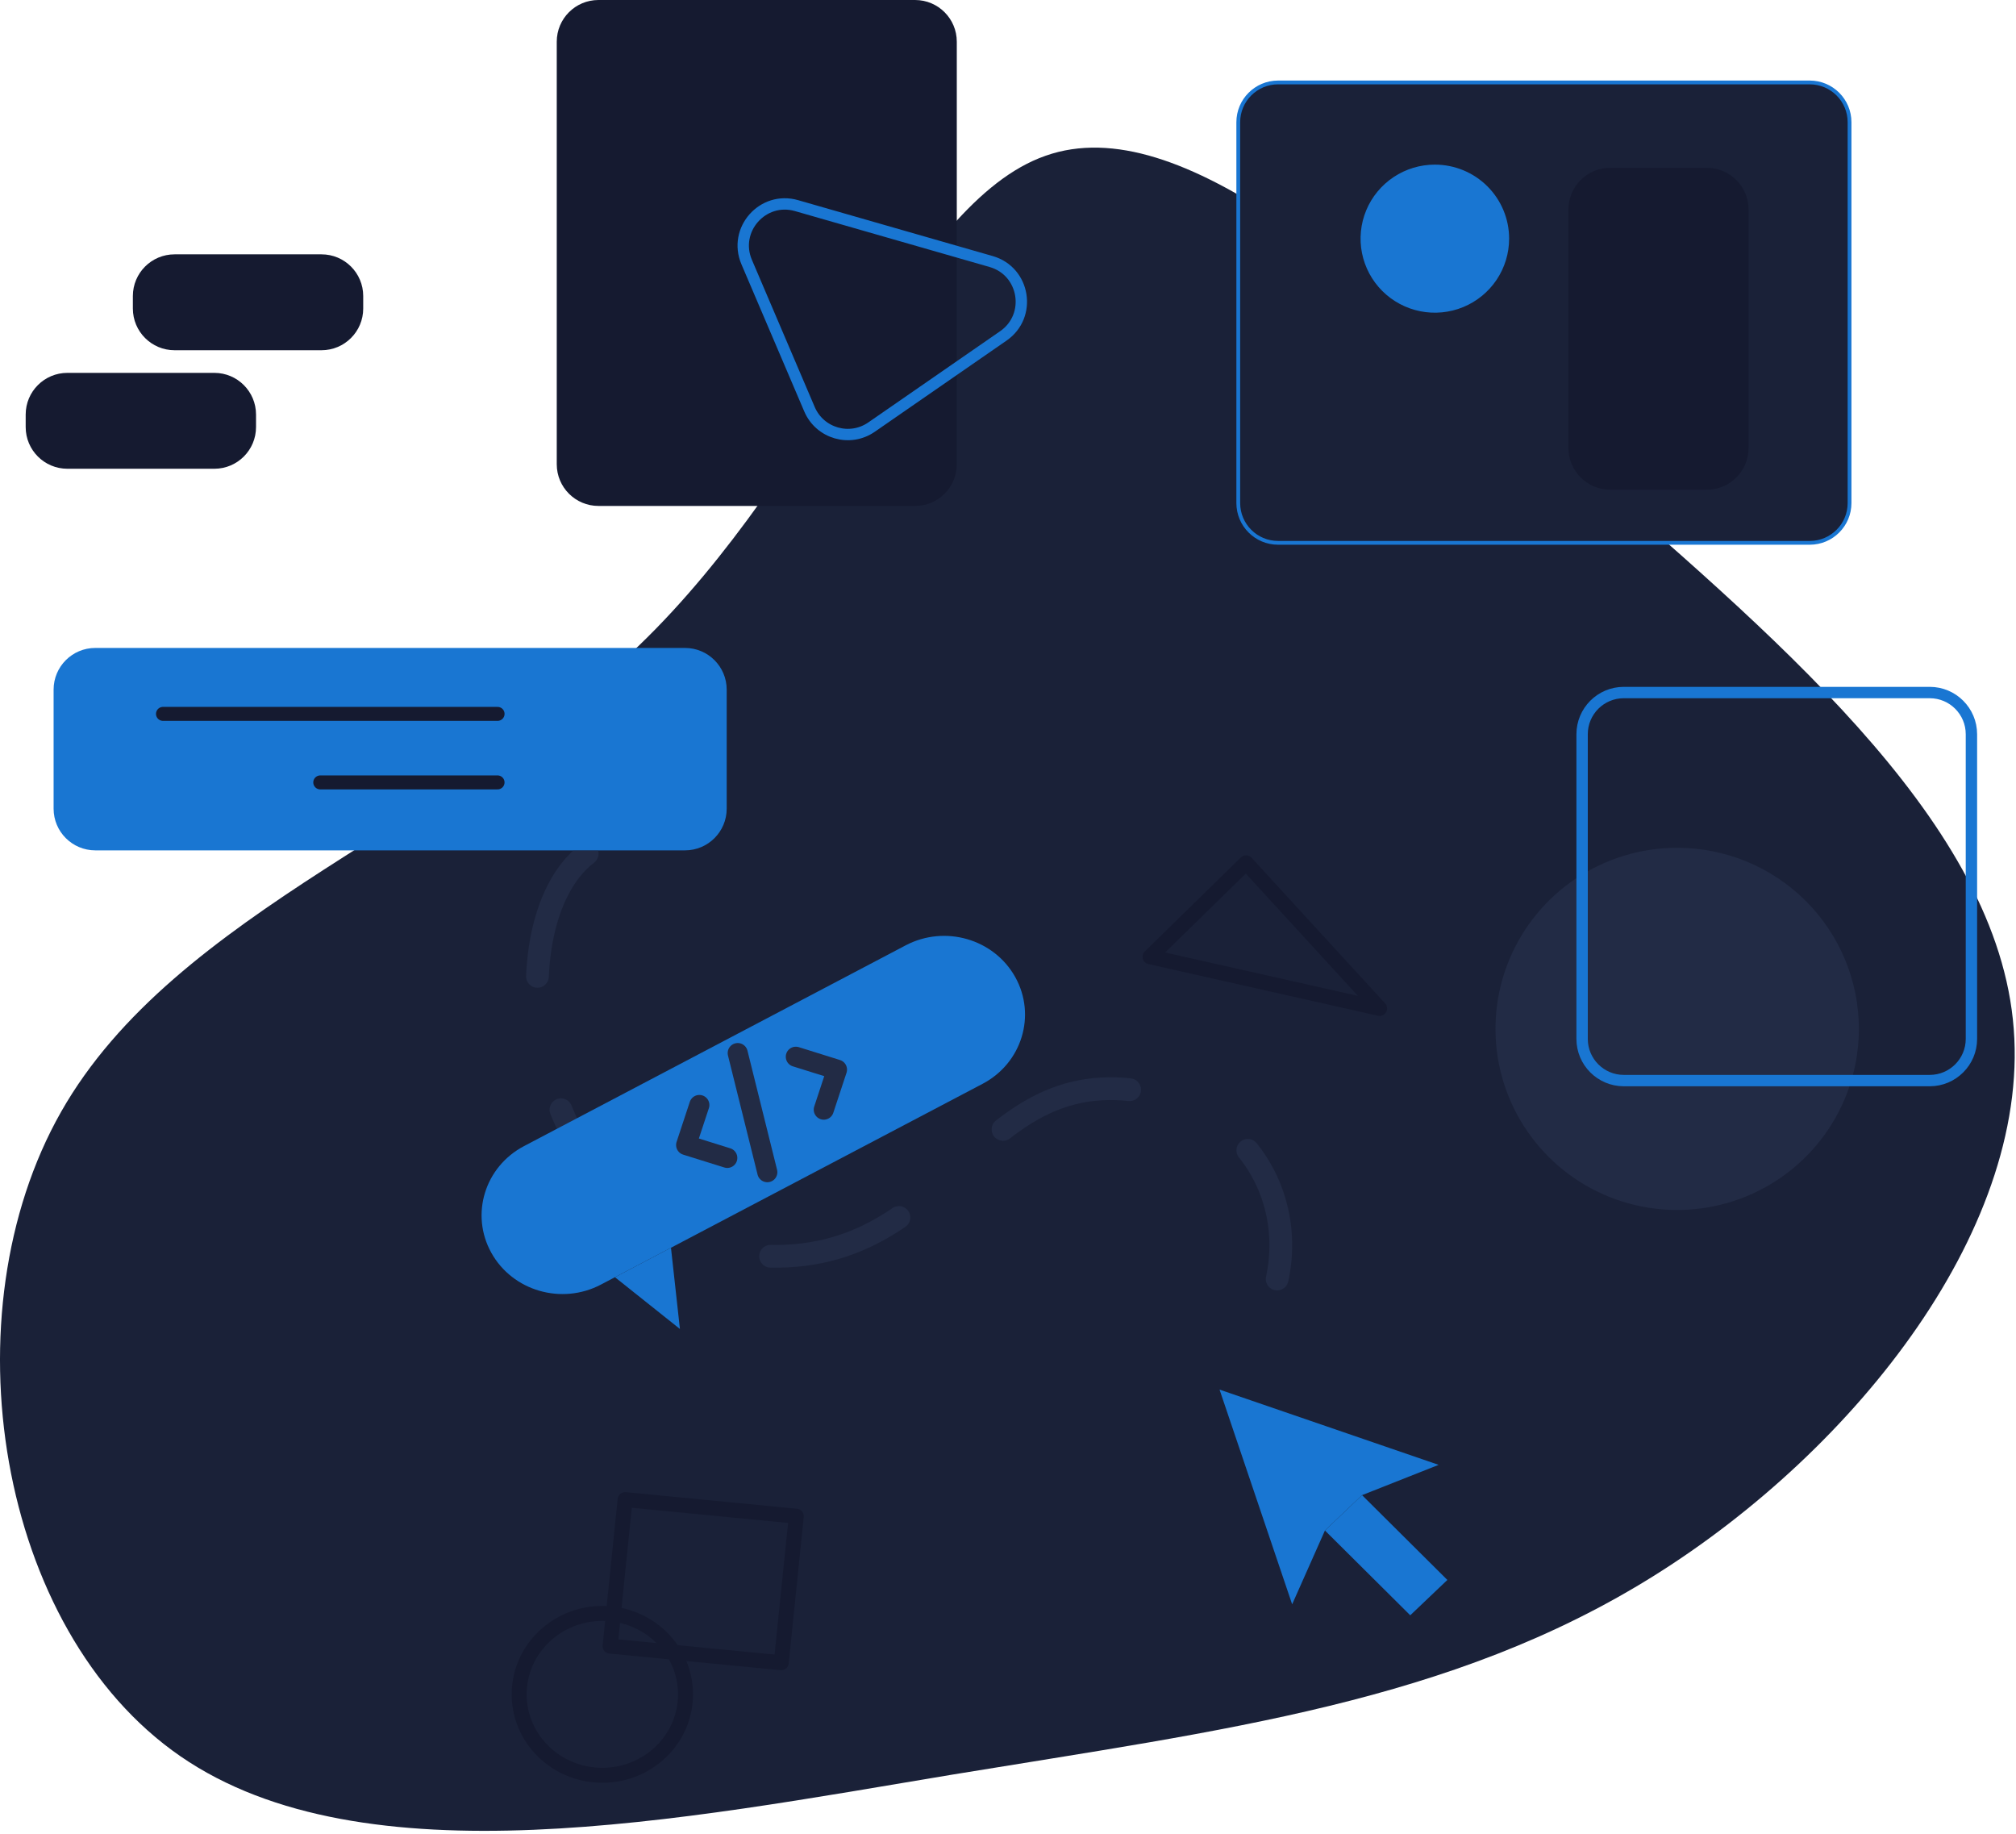 <svg width="532" height="484" viewBox="0 0 532 484" fill="none" xmlns="http://www.w3.org/2000/svg">
<path d="M413.583 120.221C467.006 166.815 525.472 215.109 531.169 268.94C537.015 322.913 489.837 382.429 436.394 415.812C382.951 449.196 323.224 456.433 251.387 468.226C179.699 480.153 96.035 496.771 47.609 463.394C-0.817 430.018 -14.107 346.633 16.107 293.387C46.321 240.14 120.12 217.098 168.58 170.363C217.04 123.775 240.127 53.608 275.904 41.103C311.681 28.463 360.141 73.633 413.583 120.221Z" fill="#1A2138"/>
<path d="M337.266 21.754H477.576C483.375 21.754 488.076 26.455 488.076 32.254V132.727C488.076 138.526 483.375 143.227 477.576 143.227H337.266C331.467 143.227 326.766 138.526 326.766 132.727V32.254C326.766 26.455 331.467 21.754 337.266 21.754Z" fill="#1A2138" stroke="#1976D2"/>
<path d="M461.424 55.282C461.424 49.207 456.499 44.282 450.424 44.282H424.895C418.819 44.282 413.895 49.207 413.895 55.282V118.206C413.895 124.281 418.819 129.206 424.895 129.206H450.424C456.499 129.206 461.424 124.281 461.424 118.206V55.282Z" fill="#151A30"/>
<path d="M398.241 62.964C398.242 66.828 397.094 70.605 394.94 73.819C392.787 77.032 389.726 79.537 386.145 81.016C382.562 82.496 378.62 82.883 374.817 82.13C371.015 81.376 367.522 79.516 364.78 76.784C362.039 74.051 360.172 70.57 359.415 66.78C358.659 62.99 359.048 59.062 360.532 55.492C362.016 51.922 364.53 48.872 367.755 46.726C370.979 44.58 374.77 43.435 378.647 43.437C383.843 43.437 388.828 45.494 392.502 49.156C396.177 52.818 398.241 57.785 398.241 62.964Z" fill="#1976D2"/>
<path d="M490.535 271.475C490.535 280.926 487.724 290.164 482.455 298.022C477.186 305.88 469.698 312.005 460.937 315.621C452.175 319.238 442.535 320.185 433.234 318.341C423.933 316.497 415.39 311.946 408.684 305.263C401.979 298.581 397.412 290.066 395.562 280.797C393.712 271.528 394.661 261.92 398.29 253.189C401.919 244.458 408.065 236.995 415.95 231.744C423.834 226.494 433.105 223.691 442.588 223.691C455.305 223.691 467.5 228.726 476.492 237.687C485.484 246.648 490.535 258.802 490.535 271.475Z" fill="#222B45"/>
<path d="M520.238 193.729C520.238 187.653 515.313 182.729 509.238 182.729H428.5C422.425 182.729 417.5 187.653 417.5 193.729V274.116C417.5 280.191 422.425 285.116 428.5 285.116H509.238C515.313 285.116 520.238 280.191 520.238 274.116V193.729Z" stroke="#1976D2" stroke-width="3" stroke-linecap="round" stroke-linejoin="round"/>
<path d="M191.767 181.962C191.767 175.887 186.843 170.962 180.767 170.962H25.145C19.069 170.962 14.145 175.887 14.145 181.962V213.37C14.145 219.445 19.069 224.37 25.145 224.37H180.767C186.843 224.37 191.767 219.445 191.767 213.37V181.962Z" fill="#1976D2"/>
<path d="M176.49 197.397C176.491 200.481 175.575 203.495 173.857 206.06C172.139 208.625 169.696 210.624 166.837 211.805C163.979 212.986 160.834 213.295 157.799 212.695C154.764 212.094 151.976 210.61 149.787 208.43C147.599 206.25 146.108 203.472 145.504 200.448C144.9 197.424 145.21 194.289 146.394 191.44C147.577 188.591 149.582 186.155 152.155 184.442C154.728 182.729 157.752 181.814 160.847 181.814C164.994 181.814 168.972 183.456 171.905 186.378C174.839 189.3 176.488 193.264 176.49 197.397Z" fill="#1976D2"/>
<path d="M131.301 188.359H43.012" stroke="#151A30" stroke-width="3.69" stroke-linecap="round" stroke-linejoin="round"/>
<path d="M131.297 206.442H84.516" stroke="#151A30" stroke-width="3.69" stroke-linecap="round" stroke-linejoin="round"/>
<path d="M252.486 11C252.486 4.925 247.561 0 241.486 0H157.922C151.847 0 146.922 4.925 146.922 11V122.493C146.922 128.568 151.847 133.493 157.922 133.493H241.486C247.561 133.493 252.486 128.568 252.486 122.493V11Z" fill="#151A30"/>
<path d="M210.19 54.252C201.284 51.693 193.399 60.62 197.037 69.143L213.611 107.967C216.344 114.369 224.261 116.655 229.986 112.694L264.776 88.624C272.408 83.344 270.474 71.568 261.555 69.005L210.19 54.252Z" stroke="#1976D2" stroke-width="3" stroke-linecap="round" stroke-linejoin="round"/>
<path d="M95.848 78.109C95.848 72.034 90.923 67.109 84.848 67.109H46.062C39.987 67.109 35.062 72.034 35.062 78.109V81.409C35.062 87.484 39.987 92.409 46.062 92.409H84.848C90.923 92.409 95.848 87.484 95.848 81.409V78.109Z" fill="#151A30"/>
<path d="M67.563 109.383C67.563 103.308 62.638 98.383 56.563 98.383H17.777C11.702 98.383 6.777 103.308 6.777 109.383V112.682C6.777 118.758 11.702 123.682 17.777 123.682H56.563C62.638 123.682 67.563 118.758 67.563 112.682V109.383Z" fill="#151A30"/>
<g clip-path="url(#clip0)">
<path d="M154.944 225.246C130.186 244.094 139.401 320.421 190.161 330.051C249.606 341.327 253.623 282.288 298.692 287.583C337.884 292.191 349.647 333.416 325.379 359.266" stroke="#222B45" stroke-width="6" stroke-linecap="round" stroke-linejoin="round" stroke-dasharray="36 36"/>
<path d="M238.989 249.435L138.281 302.405C127.91 307.86 124.048 320.461 129.655 330.549C135.262 340.637 148.216 344.393 158.587 338.938L259.295 285.968C269.666 280.513 273.528 267.912 267.921 257.824C262.314 247.736 249.36 243.98 238.989 249.435Z" fill="#1976D2"/>
<path d="M191.924 305.514L181.062 302.123L184.551 291.555" stroke="#222B45" stroke-width="5.3" stroke-linecap="round" stroke-linejoin="round"/>
<path d="M210.008 278.825L220.87 282.219L217.384 292.785" stroke="#222B45" stroke-width="5.3" stroke-linecap="round" stroke-linejoin="round"/>
<path d="M194.676 277.858L202.488 309.287" stroke="#222B45" stroke-width="5.3" stroke-linecap="round" stroke-linejoin="round"/>
<path d="M162.277 336.994L179.423 350.653L177.061 329.217" fill="#1976D2"/>
<path d="M359.432 394.499L379.638 386.506L321.824 366.652L340.985 423.303L349.636 403.825" fill="#1976D2"/>
<path d="M359.433 394.499L381.944 416.874L372.148 426.2L349.637 403.825" fill="#1976D2"/>
<path d="M328.822 227.659L303.488 252.447L364.063 266.083L328.822 227.659Z" stroke="#151A30" stroke-width="3.95" stroke-linecap="round" stroke-linejoin="round"/>
<path d="M164.962 395.674L160.996 434.33L206.166 438.716L210.132 400.06L164.962 395.674Z" stroke="#151A30" stroke-width="3.95" stroke-linecap="round" stroke-linejoin="round"/>
<path d="M158.951 468.415C171.074 468.415 180.902 458.855 180.902 447.062C180.902 435.268 171.074 425.708 158.951 425.708C146.828 425.708 137 435.268 137 447.062C137 458.855 146.828 468.415 158.951 468.415Z" stroke="#151A30" stroke-width="3.95" stroke-linecap="round" stroke-linejoin="round"/>
</g>
<defs>
<clipPath id="clip0">
<rect width="265" height="258.3" fill="white" transform="translate(117 224.475)"/>
</clipPath>
</defs>
</svg>
